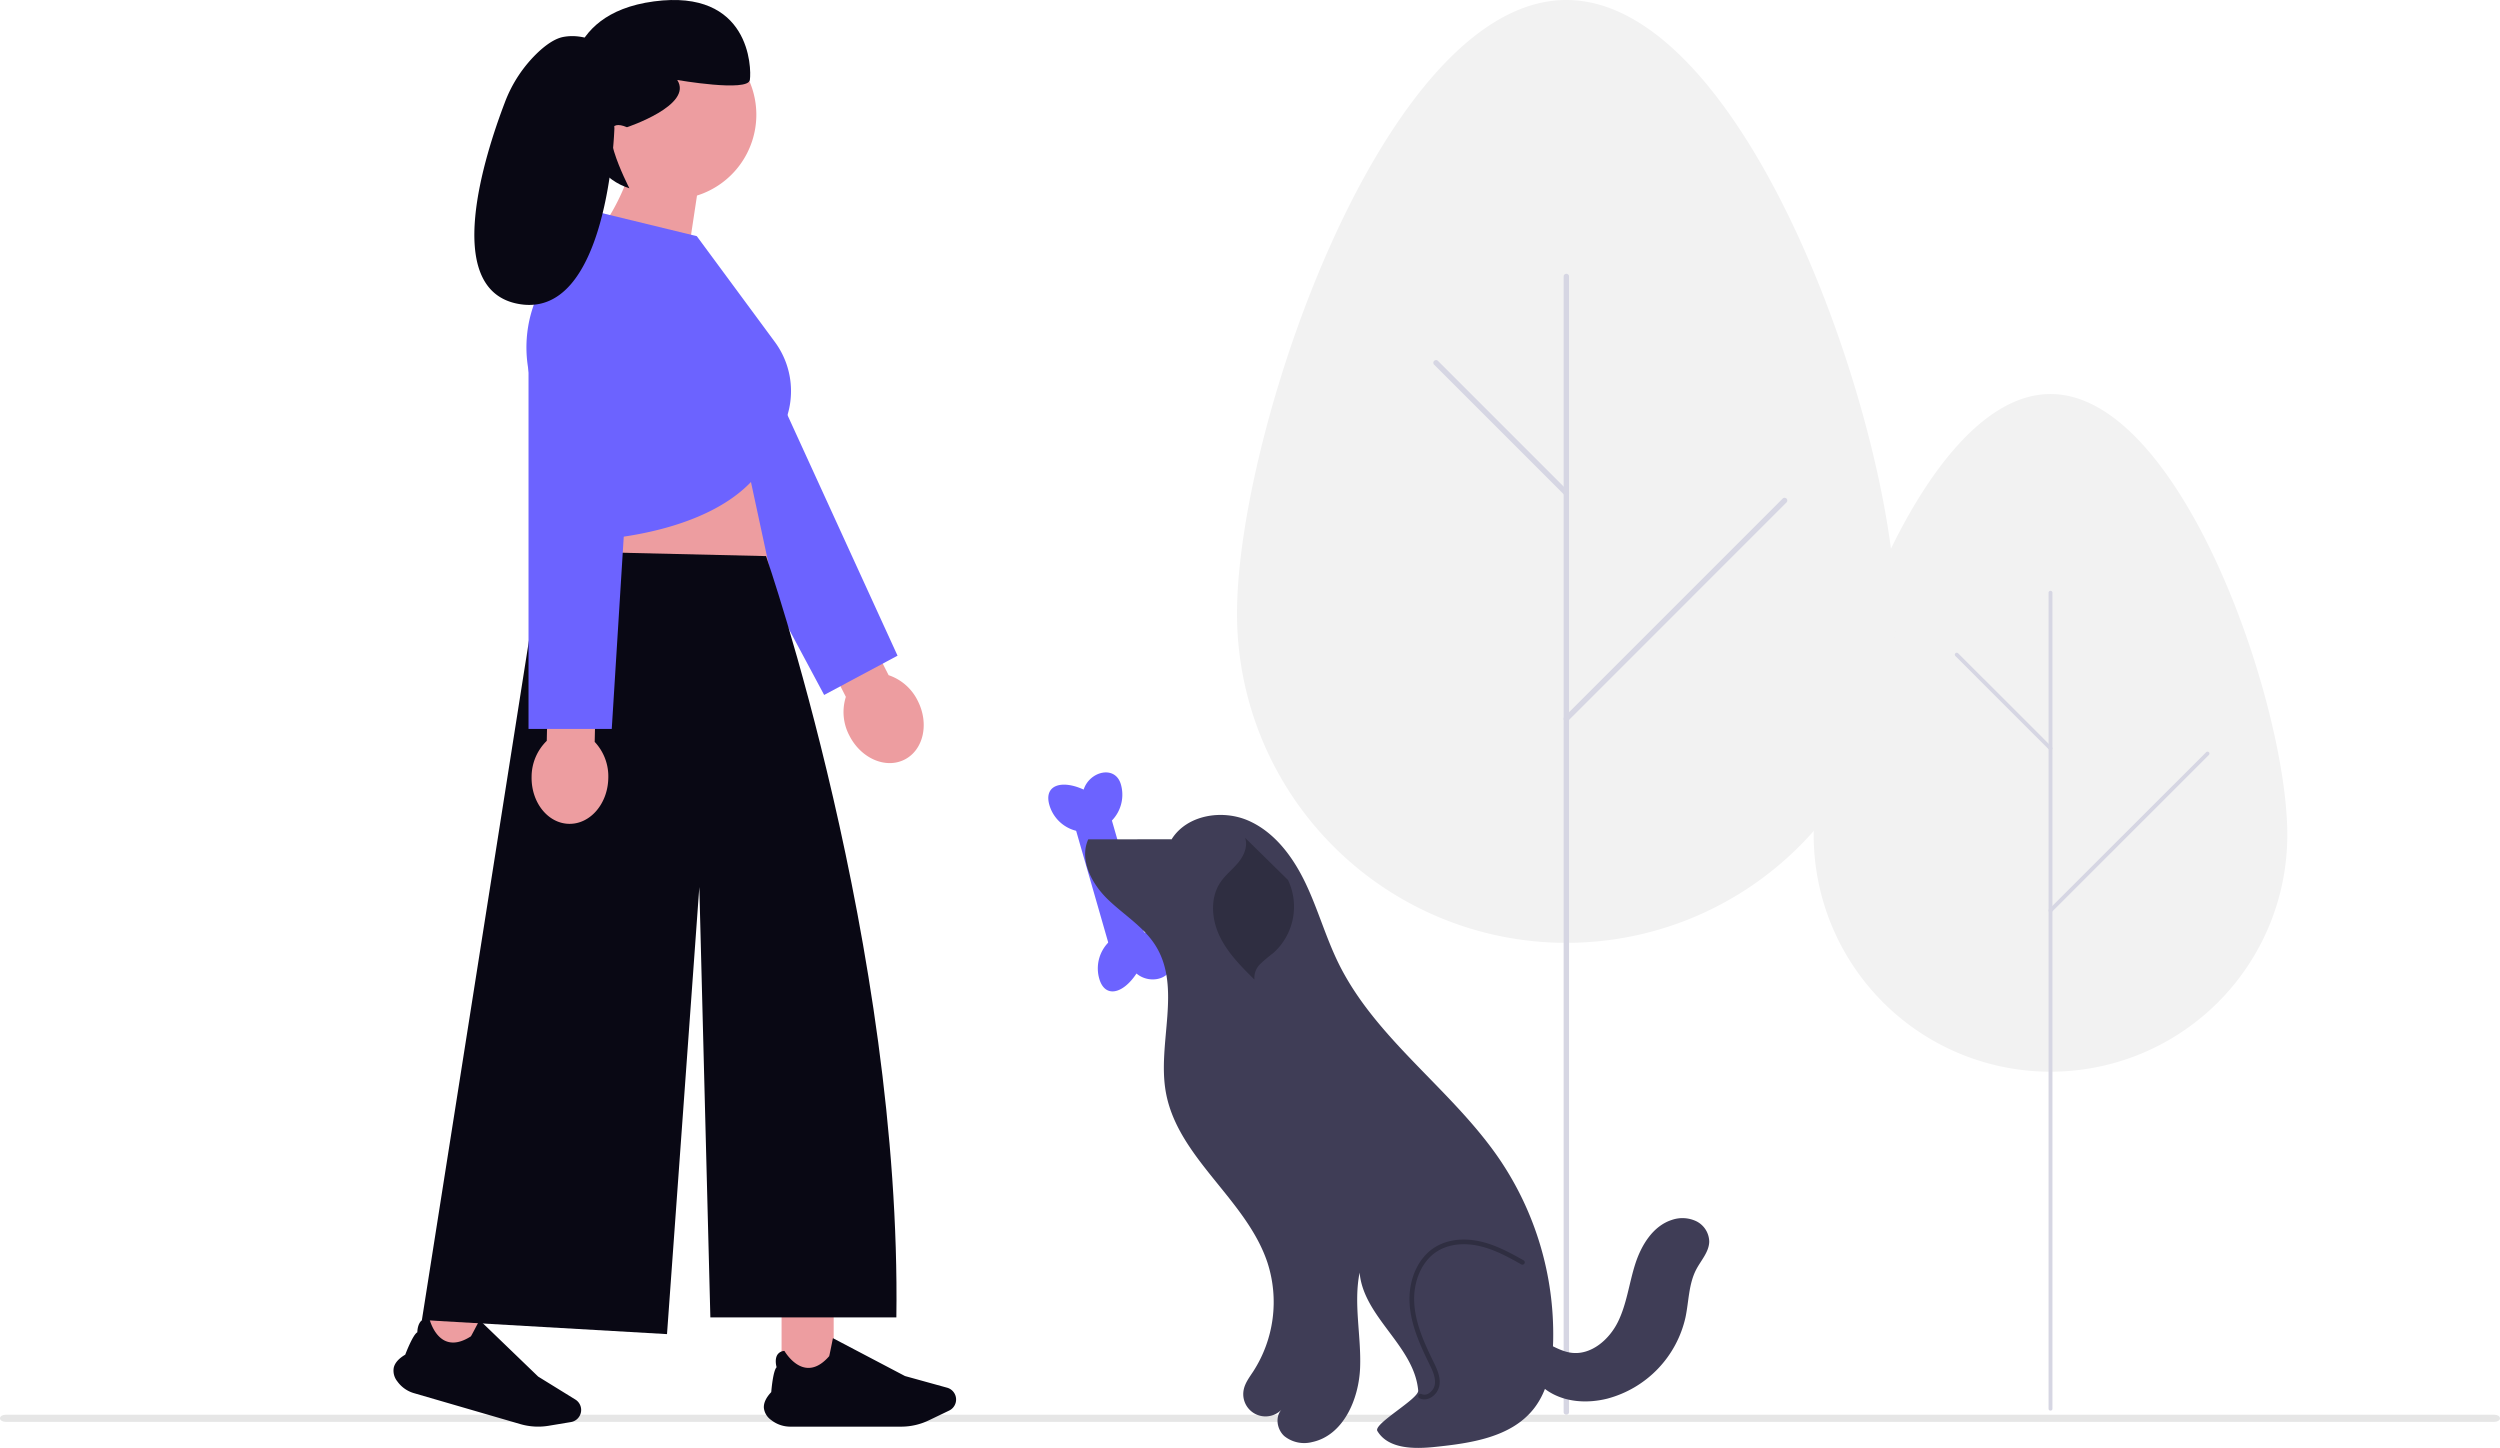 <svg xmlns="http://www.w3.org/2000/svg" width="800" height="463.328" viewBox="0 0 800 463.328" xmlns:xlink="http://www.w3.org/1999/xlink" role="img" artist="Katerina Limpitsouni" source="https://undraw.co/"><g transform="translate(-611 -451.758)"><path d="M440.656,475.363c0-41.825,33.928-141.072,75.781-141.072s75.781,99.248,75.781,141.072a75.781,75.781,0,0,1-151.563,0Z" transform="translate(750.725 243.556)" fill="#f2f2f2"/><path d="M528.008,669.3a.623.623,0,0,1-.623-.623V407.586a.623.623,0,0,1,1.246,0V668.679A.623.623,0,0,1,528.008,669.3Z" transform="translate(739.153 233.86)" fill="#d6d6e3"/><path d="M523.39,461.042a.621.621,0,0,1-.441-.182l-29.994-29.974a.623.623,0,1,1,.881-.881l29.994,29.974a.623.623,0,0,1-.441,1.063Z" transform="translate(743.771 230.809)" fill="#d6d6e3"/><path d="M528.008,517.808a.623.623,0,0,1-.441-1.063l50.231-50.2a.623.623,0,1,1,.881.881l-50.231,50.2A.622.622,0,0,1,528.008,517.808Z" transform="translate(739.153 225.936)" fill="#d6d6e3"/><path d="M208.927,385.112c0-58.2,47.184-196.321,105.389-196.321S419.705,326.908,419.705,385.112a105.389,105.389,0,0,1-210.778,0Z" transform="translate(797.916 262.967)" fill="#f2f2f2"/><path d="M330.408,655a.867.867,0,0,1-.867-.867V290.791a.867.867,0,1,1,1.733,0V654.137A.867.867,0,0,1,330.408,655Z" transform="translate(781.824 249.475)" fill="#d6d6e3"/><path d="M323.986,365.182a.864.864,0,0,1-.613-.254L281.66,323.216a.867.867,0,0,1,1.226-1.225L324.6,363.7a.867.867,0,0,1-.613,1.479Z" transform="translate(788.246 245.231)" fill="#d6d6e3"/><path d="M330.408,444.179a.867.867,0,0,1-.613-1.479l69.856-69.856a.867.867,0,0,1,1.226,1.225l-69.855,69.856a.864.864,0,0,1-.613.254Z" transform="translate(781.824 238.446)" fill="#d6d6e3"/><path d="M800,548.039c0,.628-.79,1.134-1.768,1.134H1.768c-.978,0-1.768-.507-1.768-1.134S.79,546.9,1.768,546.9H798.232C799.21,546.9,800,547.411,800,548.039Z" transform="translate(611 357.574)" fill="#e6e6e6"/><g transform="translate(736.898 451.758)"><path d="M237.4,255.606l-11.89-23.431-13.68,6.942,11.89,23.431a16.1,16.1,0,0,0,1.13,12.4c3.706,7.3,11.611,10.738,17.655,7.671s7.94-11.474,4.234-18.778A16.1,16.1,0,0,0,237.4,255.606Z" transform="translate(-78.942 -39.55)" fill="#ed9da0"/><path d="M145.387,129.581l60.067,112.267,23.486-12.566L176.321,114.249" transform="translate(-67.624 -19.462)" fill="#6c63ff"/><path d="M173.647,164.441l16.371,76.037-71.35,2.489s9.348-52.806,6.029-61.933l48.95-16.593Z" transform="translate(-63.073 -28.012)" fill="#ed9da0"/><rect width="16.673" height="21.976" transform="translate(140.879 441.357) rotate(180)" fill="#ed9da0"/><path d="M196.825,542.29a5.453,5.453,0,0,1-2.288-3.832c-.105-1.588.689-3.291,2.361-5.063.04-.51.559-6.827,1.715-7.959-.1-.338-.686-2.58.28-4.036a2.807,2.807,0,0,1,2.179-1.188l.043,0,.021.038c.028.049,2.841,4.936,7.074,5.366,2.426.246,4.856-1,7.221-3.712.085-.2.753-3.5,1.184-5.684l.017-.087,23.06,12.121,13.479,3.73a3.924,3.924,0,0,1,.654,7.318l-6.534,3.141a20.443,20.443,0,0,1-8.8,2.006H203.047A9.9,9.9,0,0,1,196.825,542.29Z" transform="translate(-75.995 -87.92)" fill="#090814"/><rect width="16.673" height="21.976" transform="translate(24.111 435.115) rotate(-163.78)" fill="#ed9da0"/><path d="M52.883,528.643a5.453,5.453,0,0,1-1.127-4.318c.342-1.554,1.581-2.968,3.681-4.2.181-.478,2.444-6.4,3.87-7.163,0-.352.062-2.669,1.4-3.8a2.807,2.807,0,0,1,2.424-.532l.043.008.01.042c.013.055,1.349,5.534,5.293,7.128,2.261.914,4.942.394,7.97-1.547.138-.168,1.7-3.15,2.725-5.127l.041-.079,18.756,18.08,11.9,7.347a3.924,3.924,0,0,1-1.417,7.209l-7.151,1.191a20.442,20.442,0,0,1-9.013-.533l-34.031-9.9a9.9,9.9,0,0,1-5.372-3.806Z" transform="translate(-51.658 -86.631)" fill="#090814"/><path d="M101.416,212.489l71.35,1.659s43.357,124.98,41.7,243.621h-59.52l-3.534-137.723L141.072,463.115,62.638,458.6l38.778-246.11Z" transform="translate(-53.528 -36.197)" fill="#090814"/><path d="M180.5,38.677a27.106,27.106,0,1,0-42.075,22.6,67.29,67.29,0,0,1-8.867,15.642l26.713,22.261,5.24-34.63A27.117,27.117,0,0,0,180.5,38.677Z" transform="translate(-64.371 -1.971)" fill="#ed9da0"/><path d="M157.475,89.557l-30.7-7.467L107.1,107.284a40.568,40.568,0,0,0-2.059,30.685l16.316,48.949s49.779-.83,60.565-29.868l3.092-6.442A26.5,26.5,0,0,0,182.52,123.5Z" transform="translate(-60.397 -13.984)" fill="#6c63ff"/><path d="M125.138,280.686l.57-26.269-15.337-.333-.57,26.269a16.1,16.1,0,0,0-4.852,11.464c-.178,8.188,5.172,14.945,11.948,15.092s12.414-6.372,12.592-14.56A16.1,16.1,0,0,0,125.138,280.686Z" transform="translate(-60.735 -43.282)" fill="#ed9da0"/><path d="M103.763,127.677V255H130.4l7.872-126.251" transform="translate(-60.534 -21.749)" fill="#6c63ff"/><path d="M138,40.715s21.35-7.083,16.087-15.124c0,0,22.66,3.947,23.244,0s0-29.238-30.7-25.145-26.607,29.823-26.607,29.823,2.241,24.872,18.761,29.988c0,0-12.773-24.66-.785-19.543Z" transform="translate(-63.273 0)" fill="#090814"/><path d="M124.974,17.35s-6.3-4.553-13.659-3.152c-2.574.49-5.3,2.375-7.753,4.618a42.95,42.95,0,0,0-10.991,16.49c-6.429,16.852-19.921,59.005,3.684,64.173,29.595,6.479,31.433-56.125,31.433-56.125l-2.714-26Z" transform="translate(-56.975 -2.373)" fill="#090814"/></g><g transform="matrix(-0.276, -0.961, 0.961, -0.276, 964.215, 769.992)"><path d="M17.17,11.909A11.909,11.909,0,0,0,5.261,0c-6.577,0-6.805,5.955-1.7,11.909-5.1,3.4-4.876,11.909,1.7,11.909A11.909,11.909,0,0,0,17.17,11.909Z" transform="translate(0 0)" fill="#6c63ff"/><path d="M0,11.909A11.909,11.909,0,0,1,11.909,0c6.577,0,6.805,5.955,1.7,11.909,5.1,3.4,4.876,11.909-1.7,11.909A11.909,11.909,0,0,1,0,11.909Z" transform="translate(51.197 0)" fill="#6c63ff"/><rect width="47.637" height="11.909" transform="translate(10.365 5.955)" fill="#6c63ff"/></g><g transform="translate(958.241 712.535)"><path d="M450.261,483.881l-26.23.028c-2.936,6.527,1.076,14.162,6.208,19.151s11.569,8.817,15.355,14.89c8.408,13.474.484,31.191,3.262,46.831,3.743,21.057,25.816,34.309,32.539,54.611a40.945,40.945,0,0,1-4.562,34.784c-1.225,1.868-2.639,3.711-3.062,5.9a7.119,7.119,0,0,0,12.074,6.352c-2.076,2.358-1.4,6.339.935,8.446a10.162,10.162,0,0,0,8.873,1.908c9.96-2.1,14.972-13.611,15.375-23.779s-2.155-20.476-.158-30.458c1.27,14.326,17.479,23.424,18.75,37.75.236,2.655-14.436,10.64-13.071,12.93,3.451,5.784,11.682,5.806,18.374,5.113,11.538-1.193,24.352-3.053,31.589-12.118,4.877-6.108,6.14-14.327,6.3-22.14a99.821,99.821,0,0,0-17.134-57.75c-15.272-22.457-39.551-38.365-51.541-62.73-4.075-8.28-6.568-17.259-10.534-25.593s-9.8-16.308-18.234-20.048-19.8-1.9-24.665,5.944" transform="translate(-423.036 -476.093)" fill="#3f3d56"/><path d="M566.412,708.719a3.564,3.564,0,0,1-1.515-.34.751.751,0,1,1,.633-1.361,2.361,2.361,0,0,0,2.142-.147,4.2,4.2,0,0,0,2.088-2.927c.34-2.268-.794-4.6-1.8-6.645-2.931-5.975-5.829-12.373-6.264-19.135-.49-7.624,2.658-14.725,8.018-18.093,3.986-2.5,9.254-3.158,14.837-1.845,4.782,1.125,9.187,3.483,13.655,6.011a.749.749,0,0,1-.737,1.3c-4.537-2.563-8.666-4.773-13.261-5.854-5.189-1.22-10.054-.632-13.7,1.655-4.9,3.078-7.776,9.641-7.32,16.728.417,6.488,3.25,12.733,6.115,18.572,1.047,2.135,2.351,4.792,1.936,7.529a5.692,5.692,0,0,1-2.86,4.023,4.165,4.165,0,0,1-1.968.521Z" transform="translate(-457.856 -521.685)" fill="#2f2e41"/><path d="M501.688,499.359a19.9,19.9,0,0,1-4.675,23.349,47.6,47.6,0,0,0-4.211,3.545,6.1,6.1,0,0,0-1.848,4.991c-4.254-4.22-8.592-8.556-11.165-13.968s-3.075-12.205.273-17.174c1.6-2.371,3.926-4.148,5.739-6.358s3.121-5.217,2.14-7.905" transform="translate(-436.769 -478.539)" fill="#2f2e41"/><path d="M611.384,686.9c-2.035,6.221,1.316,13.384,6.811,16.934s12.6,3.922,18.942,2.315a34.8,34.8,0,0,0,24.94-26c1.08-5.151,1-10.673,3.449-15.335,1.537-2.93,4.073-5.577,4.147-8.884a7.436,7.436,0,0,0-4.065-6.49,10.321,10.321,0,0,0-7.842-.48c-6.108,1.941-9.856,8.125-11.8,14.232s-2.668,12.636-5.492,18.388-8.662,10.775-15.01,9.9c-5.49-.759-10.135-5.708-15.636-5.035" transform="translate(-469.959 -519.383)" fill="#3f3d56"/></g></g></svg>